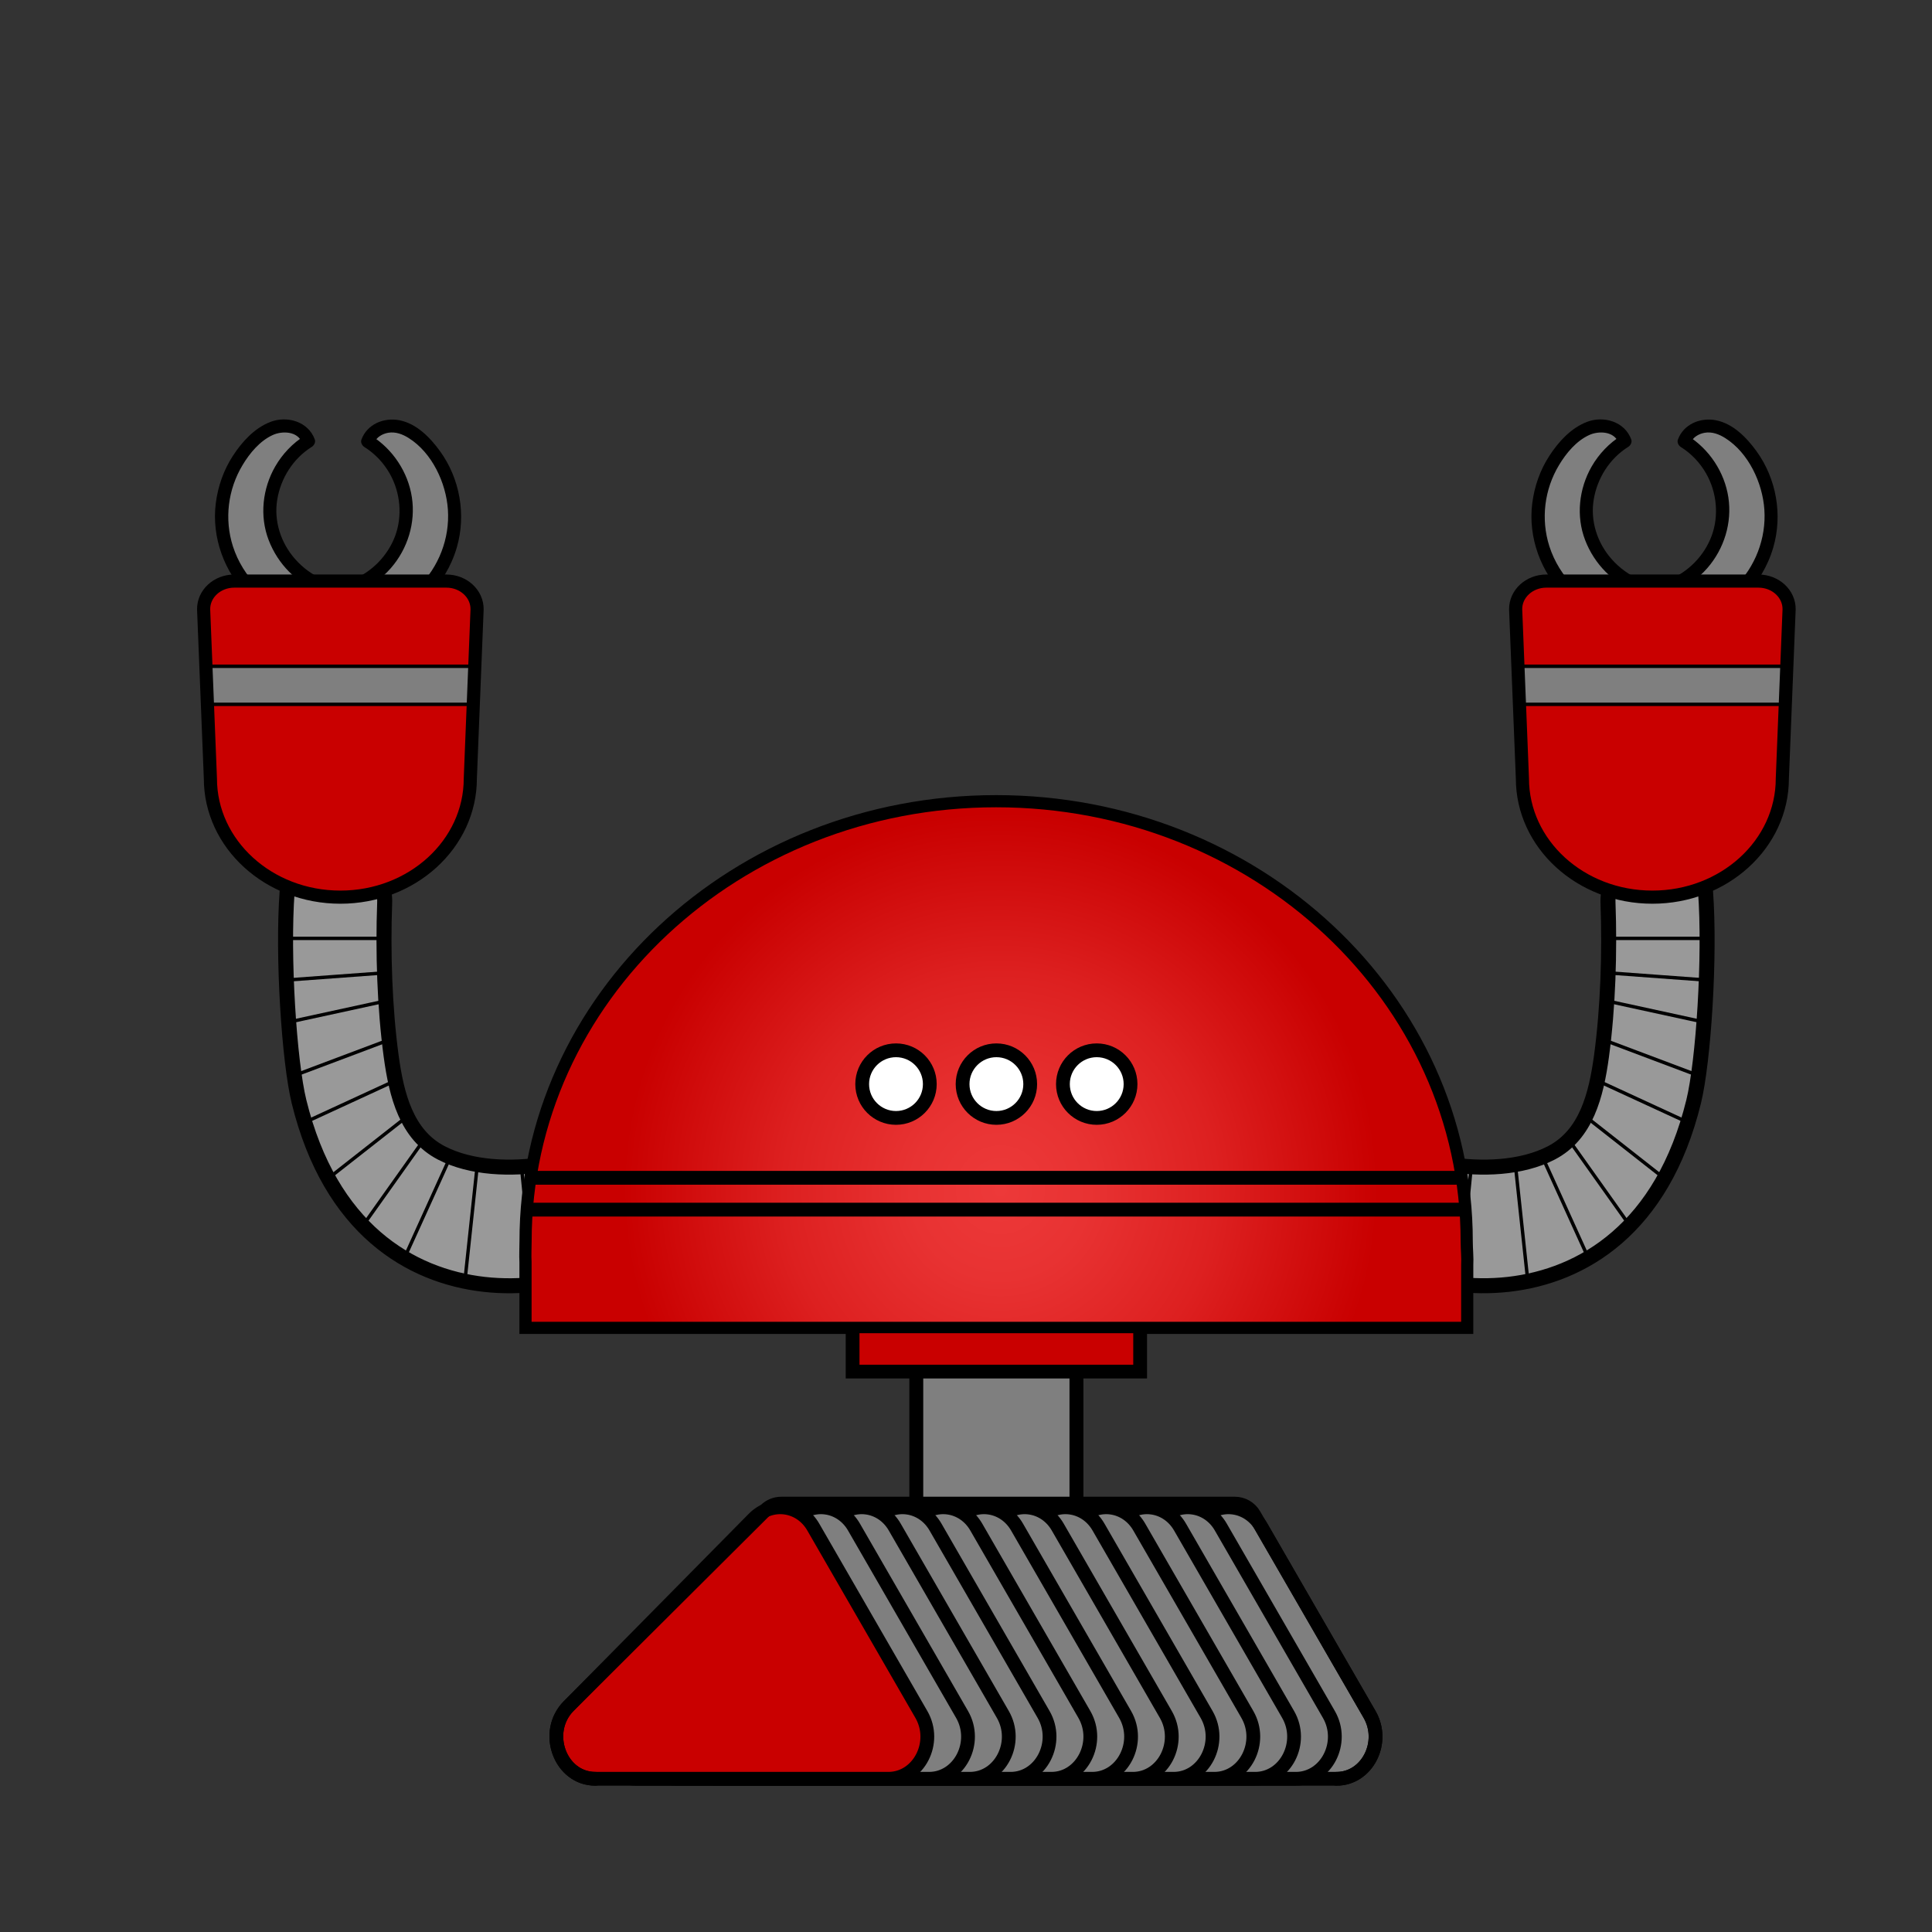 <?xml version="1.0" encoding="UTF-8"?><svg id="Robos" xmlns="http://www.w3.org/2000/svg" xmlns:xlink="http://www.w3.org/1999/xlink" viewBox="0 0 300 300"><rect x="0" y="0" width="300" height="300" fill="#333333" stroke="none"/><defs><style>.cls-1,.cls-2,.cls-3{fill:#c90000;}.cls-4{fill:url(#radial-gradient);stroke-width:1.89px;}.cls-4,.cls-5,.cls-6,.cls-2,.cls-7,.cls-8,.cls-9,.cls-10,.cls-11,.cls-12,.cls-13,.cls-3,.cls-14,.cls-15{stroke:#000;stroke-miterlimit:10;}.cls-4,.cls-5,.cls-6,.cls-2,.cls-8,.cls-9,.cls-10,.cls-11,.cls-12,.cls-13,.cls-3{stroke-linecap:round;}.cls-5,.cls-9,.cls-16,.cls-15{fill:#7f7f7f;}.cls-5,.cls-13{stroke-width:.53px;}.cls-6{fill:#fff;}.cls-6,.cls-10,.cls-3{stroke-width:2.14px;}.cls-17{clip-path:url(#clippath-1);}.cls-2,.cls-8,.cls-9{stroke-width:2.14px;}.cls-7,.cls-8,.cls-11,.cls-12,.cls-13{fill:none;}.cls-7,.cls-14{stroke-width:1.4px;}.cls-18{clip-path:url(#clippath);}.cls-10{fill:#fa2e19;}.cls-11{stroke-width:2.04px;}.cls-12{stroke-width:2.33px;}.cls-14{fill:#999;}.cls-15{stroke-width:2.16px;}</style><clipPath id="clippath"><path id="SVGID" class="cls-7" d="M67.44,10.88C65.6,2.34,25.54-8,15.84,31.57c-1.51,6.16-2.6,22.48-1.84,32.68,.3,3.97,4.03,6.06,8.01,5.92h0c4.13-.14,7.29-3.64,7.13-7.77-.28-7.62-.01-16.23,1.01-23.78,.83-6.06,2.36-12.2,7.79-15.02,9.3-4.83,24.96-.74,26.96,2.73"/></clipPath><clipPath id="clippath-1"><path id="SVGID-3" class="cls-7" d="M180.8,10.88c1.85-8.54,41.9-18.87,51.6,20.69,1.51,6.16,2.6,22.48,1.84,32.68-.3,3.97-4.03,6.06-8.01,5.92h0c-4.13-.14-7.29-3.64-7.13-7.77,.28-7.62,.01-16.23-1.01-23.78-.83-6.06-2.36-12.2-7.79-15.02-9.3-4.83-24.96-.74-26.96,2.73"/></clipPath><symbol id="Robot_arm_5" viewBox="0 0 248.25 137.5"><g><path class="cls-14" d="M67.44,10.88C65.6,2.34,25.54-8,15.84,31.57c-1.51,6.16-2.6,22.48-1.84,32.68,.3,3.97,4.03,6.06,8.01,5.92h0c4.13-.14,7.29-3.64,7.13-7.77-.28-7.62-.01-16.23,1.01-23.78,.83-6.06,2.36-12.2,7.79-15.02,9.3-4.83,24.96-.74,26.96,2.73"/><g><g class="cls-18"><g><polygon class="cls-13" points="31.78 56.91 10.14 56.91 10.14 50.16 32.06 51.77 31.78 56.91"/><polygon class="cls-13" points="31.97 47.77 10.7 43.14 11.46 34.24 32.93 42.32 31.97 47.77"/><polygon class="cls-13" points="34.55 36.55 13.54 26.86 17.23 17.16 35.47 31.47 34.55 36.55"/><polygon class="cls-13" points="23.47 9.08 30.62 3.78 40.78 26.17 37.08 28.24 23.47 9.08"/><polygon class="cls-13" points="41.24 .31 52.32 1.93 50.01 25.24 43.78 24.09 41.24 .31"/><polygon class="cls-13" points="64.2 29.64 57.76 27.8 63.84 1.64 70.57 8.38 64.2 29.64"/></g></g><path id="SVGID-2" class="cls-7" d="M67.44,10.88C65.6,2.34,25.54-8,15.84,31.57c-1.51,6.16-2.6,22.48-1.84,32.68,.3,3.97,4.03,6.06,8.01,5.92h0c4.13-.14,7.29-3.64,7.13-7.77-.28-7.62-.01-16.23,1.01-23.78,.83-6.06,2.36-12.2,7.79-15.02,9.3-4.83,24.96-.74,26.96,2.73"/></g><path class="cls-12" d="M67.44,10.88C65.6,2.34,25.54-8,15.84,31.57c-1.51,6.16-2.6,22.48-1.84,32.68,.3,3.97,4.03,6.06,8.01,5.92h0c4.13-.14,7.29-3.64,7.13-7.77-.28-7.62-.01-16.23,1.01-23.78,.83-6.06,2.36-12.2,7.79-15.02,9.3-4.83,24.96-.74,26.96,2.73"/><g><path class="cls-16" d="M8.76,110.72c-3.08,3-4.91,7.26-4.95,11.56-.04,4.3,1.7,8.59,4.73,11.65,1.24,1.25,2.76,2.33,4.51,2.54,1.75,.21,3.71-.69,4.26-2.36-3.99-2.45-6.4-7.27-5.95-11.93,.45-4.66,3.73-8.93,8.12-10.57"/><path d="M8.03,110c-3.79,3.74-5.79,9.19-5.11,14.49,.33,2.61,1.22,5.15,2.66,7.36s3.35,4.3,5.83,5.26c2.62,1,5.87,.04,6.88-2.73,.16-.43-.11-.93-.47-1.15-2.88-1.8-4.81-4.85-5.36-8.19s.56-6.7,2.73-9.18c1.24-1.42,2.79-2.58,4.56-3.25,.52-.2,.87-.69,.71-1.26-.14-.49-.74-.91-1.26-.71-3.73,1.43-6.64,4.39-8.07,8.11s-.97,7.97,1,11.41c1.13,1.97,2.73,3.65,4.66,4.85l-.47-1.15c-.67,1.82-3.1,1.89-4.58,1.2-1.99-.92-3.55-2.8-4.66-4.65-2.28-3.78-2.85-8.39-1.51-12.6,.77-2.4,2.12-4.58,3.91-6.35,.94-.92-.51-2.37-1.45-1.45h0Z"/></g><g><path class="cls-16" d="M35.07,110.72c3.08,3,4.91,7.26,4.95,11.56,.04,4.3-1.7,8.59-4.73,11.65-1.24,1.25-2.76,2.33-4.51,2.54-1.75,.21-3.71-.69-4.26-2.36,3.99-2.45,6.4-7.27,5.95-11.93-.45-4.66-3.73-8.93-8.12-10.57"/><path d="M34.35,111.44c3.19,3.14,4.91,7.57,4.61,12.04-.28,4.16-2.46,8.83-6.07,11.11-.94,.6-2.06,1.03-3.2,.83-.91-.16-1.85-.69-2.18-1.59l-.47,1.15c3.36-2.09,5.74-5.68,6.33-9.6s-.64-7.96-3.28-10.99c-1.48-1.7-3.36-2.98-5.47-3.78-.52-.2-1.12,.22-1.26,.71-.16,.58,.2,1.06,.71,1.26,3.06,1.17,5.58,3.78,6.71,6.85s.82,6.71-.86,9.66c-.95,1.67-2.29,3.09-3.92,4.11-.36,.22-.63,.73-.47,1.15,.88,2.41,3.49,3.49,5.92,3.01,2.65-.52,4.76-2.69,6.28-4.79,3.1-4.27,4.09-9.9,2.61-14.97-.84-2.88-2.42-5.53-4.56-7.64-.94-.92-2.38,.52-1.45,1.45h0Z"/></g><path class="cls-1" d="M38.71,112.39H5.79c-2.66,0-4.8-1.98-4.76-4.41l1.05-26.24c0-10.18,9.04-18.43,20.18-18.43h0c11.15,0,20.18,8.25,20.18,18.43l1.05,26.24c.04,2.43-2.11,4.41-4.76,4.41Z"/><rect class="cls-5" x="1.93" y="93.25" width="40.86" height="5.91"/><path class="cls-11" d="M38.71,112.39H5.79c-2.66,0-4.8-1.98-4.76-4.41l1.05-26.24c0-10.18,9.04-18.43,20.18-18.43h0c11.15,0,20.18,8.25,20.18,18.43l1.05,26.24c.04,2.43-2.11,4.41-4.76,4.41Z"/><path class="cls-14" d="M180.8,10.88c1.85-8.54,41.9-18.87,51.6,20.69,1.51,6.16,2.6,22.48,1.84,32.68-.3,3.97-4.03,6.06-8.01,5.92h0c-4.13-.14-7.29-3.64-7.13-7.77,.28-7.62,.01-16.23-1.01-23.78-.83-6.06-2.36-12.2-7.79-15.02-9.3-4.83-24.96-.74-26.96,2.73"/><g><g class="cls-17"><g><polygon class="cls-13" points="216.47 56.91 238.11 56.91 238.11 50.16 216.19 51.77 216.47 56.91"/><polygon class="cls-13" points="216.28 47.77 237.55 43.14 236.78 34.24 215.32 42.32 216.28 47.77"/><polygon class="cls-13" points="213.7 36.55 234.71 26.86 231.01 17.16 212.78 31.47 213.7 36.55"/><polygon class="cls-13" points="224.78 9.08 217.63 3.78 207.47 26.17 211.16 28.24 224.78 9.08"/><polygon class="cls-13" points="207.01 .31 195.93 1.93 198.24 25.24 204.47 24.09 207.01 .31"/><polygon class="cls-13" points="184.05 29.64 190.49 27.8 184.41 1.64 177.67 8.38 184.05 29.64"/></g></g><path id="SVGID-4" class="cls-7" d="M180.8,10.88c1.85-8.54,41.9-18.87,51.6,20.69,1.51,6.16,2.6,22.48,1.84,32.68-.3,3.97-4.03,6.06-8.01,5.92h0c-4.13-.14-7.29-3.64-7.13-7.77,.28-7.62,.01-16.23-1.01-23.78-.83-6.06-2.36-12.2-7.79-15.02-9.3-4.83-24.96-.74-26.96,2.73"/></g><path class="cls-12" d="M180.8,10.88c1.85-8.54,41.9-18.87,51.6,20.69,1.51,6.16,2.6,22.48,1.84,32.68-.3,3.97-4.03,6.06-8.01,5.92h0c-4.13-.14-7.29-3.64-7.13-7.77,.28-7.62,.01-16.23-1.01-23.78-.83-6.06-2.36-12.2-7.79-15.02-9.3-4.83-24.96-.74-26.96,2.73"/><g><path class="cls-16" d="M239.49,110.72c3.08,3,4.91,7.26,4.95,11.56,.04,4.3-1.7,8.59-4.73,11.65-1.24,1.25-2.76,2.33-4.51,2.54-1.75,.21-3.71-.69-4.26-2.36,3.99-2.45,6.4-7.27,5.95-11.93-.45-4.66-3.73-8.93-8.12-10.57"/><path d="M238.77,111.44c3.19,3.14,4.91,7.57,4.61,12.04-.28,4.16-2.46,8.83-6.07,11.11-.94,.6-2.06,1.03-3.2,.83-.91-.16-1.85-.69-2.18-1.59l-.47,1.15c3.36-2.09,5.74-5.68,6.33-9.6s-.64-7.96-3.28-10.99c-1.48-1.7-3.36-2.98-5.47-3.78-.52-.2-1.12,.22-1.26,.71-.16,.58,.2,1.06,.71,1.26,3.06,1.17,5.58,3.78,6.71,6.85s.82,6.71-.86,9.66c-.95,1.67-2.29,3.09-3.92,4.11-.36,.22-.63,.73-.47,1.15,.88,2.41,3.49,3.49,5.92,3.01,2.65-.52,4.76-2.69,6.28-4.79,3.1-4.27,4.09-9.9,2.61-14.97-.84-2.88-2.42-5.53-4.56-7.64-.94-.92-2.38,.52-1.45,1.45h0Z"/></g><g><path class="cls-16" d="M213.18,110.72c-3.08,3-4.91,7.26-4.95,11.56-.04,4.3,1.7,8.59,4.73,11.65,1.24,1.25,2.76,2.33,4.51,2.54s3.71-.69,4.26-2.36c-3.99-2.45-6.4-7.27-5.95-11.93,.45-4.66,3.73-8.93,8.12-10.57"/><path d="M212.45,110c-3.79,3.74-5.79,9.19-5.11,14.49,.33,2.61,1.22,5.15,2.66,7.36s3.35,4.3,5.83,5.26c2.62,1,5.87,.04,6.88-2.73,.16-.43-.11-.93-.47-1.15-2.88-1.8-4.81-4.85-5.36-8.19s.56-6.7,2.73-9.18c1.24-1.42,2.79-2.58,4.56-3.25,.52-.2,.87-.69,.71-1.26-.14-.49-.74-.91-1.26-.71-3.73,1.43-6.64,4.39-8.07,8.11s-.97,7.97,1,11.41c1.13,1.97,2.73,3.65,4.66,4.85l-.47-1.15c-.67,1.82-3.1,1.89-4.58,1.2-1.99-.92-3.55-2.8-4.66-4.65-2.28-3.78-2.85-8.39-1.51-12.6,.77-2.4,2.12-4.58,3.91-6.35,.94-.92-.51-2.37-1.45-1.45h0Z"/></g><path class="cls-1" d="M209.54,112.39h32.92c2.66,0,4.8-1.98,4.76-4.41l-1.05-26.24c0-10.18-9.04-18.43-20.18-18.43h0c-11.15,0-20.18,8.25-20.18,18.43l-1.05,26.24c-.04,2.43,2.11,4.41,4.76,4.41Z"/><rect class="cls-5" x="205.46" y="93.25" width="40.86" height="5.91"/><path class="cls-11" d="M209.54,112.39h32.92c2.66,0,4.8-1.98,4.76-4.41l-1.05-26.24c0-10.18-9.04-18.43-20.18-18.43h0c-11.15,0-20.18,8.25-20.18,18.43l-1.05,26.24c-.04,2.43,2.11,4.41,4.76,4.41Z"/></g></symbol><symbol id="Robot_wheels_2" viewBox="0 0 129.35 44.87"><g><g><path class="cls-9" d="M122.22,43.8h-45.49c-5.48,0-8.14-7.25-4.14-11.3L101.3,3.41c2.78-2.82,7.26-2.19,9.27,1.31l16.78,29.09c2.51,4.35-.39,9.99-5.13,9.99Z"/><path class="cls-9" d="M115.9,43.8h-45.49c-5.48,0-8.14-7.25-4.14-11.3L94.98,3.41c2.78-2.82,7.26-2.19,9.27,1.31l16.78,29.09c2.51,4.35-.39,9.99-5.13,9.99Z"/><path class="cls-9" d="M109.57,43.8h-45.49c-5.48,0-8.14-7.25-4.14-11.3L88.65,3.41c2.78-2.82,7.26-2.19,9.27,1.31l16.78,29.09c2.51,4.35-.39,9.99-5.13,9.99Z"/><path class="cls-9" d="M103.24,43.8H57.75c-5.48,0-8.14-7.25-4.14-11.3L82.32,3.41c2.78-2.82,7.26-2.19,9.27,1.31l16.78,29.09c2.51,4.35-.39,9.99-5.13,9.99Z"/><path class="cls-9" d="M96.91,43.8H51.43c-5.48,0-8.14-7.25-4.14-11.3L75.99,3.41c2.78-2.82,7.26-2.19,9.27,1.31l16.78,29.09c2.51,4.35-.39,9.99-5.13,9.99Z"/><path class="cls-9" d="M90.58,43.8H45.1c-5.48,0-8.14-7.25-4.14-11.3L69.66,3.41c2.78-2.82,7.26-2.19,9.27,1.31l16.78,29.09c2.51,4.35-.39,9.99-5.13,9.99Z"/><path class="cls-9" d="M84.26,43.8H38.77c-5.48,0-8.14-7.25-4.14-11.3L63.34,3.41c2.78-2.82,7.26-2.19,9.27,1.31l16.78,29.09c2.51,4.35-.39,9.99-5.13,9.99Z"/><path class="cls-9" d="M77.93,43.8H32.44c-5.48,0-8.14-7.25-4.14-11.3L57.01,3.41c2.78-2.82,7.26-2.19,9.27,1.31l16.78,29.09c2.51,4.35-.39,9.99-5.13,9.99Z"/><path class="cls-9" d="M71.6,43.8H26.12c-5.48,0-8.14-7.25-4.14-11.3L50.68,3.41c2.78-2.82,7.26-2.19,9.27,1.31l16.78,29.09c2.51,4.35-.39,9.99-5.13,9.99Z"/><path class="cls-9" d="M65.27,43.8H19.79c-5.48,0-8.14-7.25-4.14-11.3L44.35,3.41c2.78-2.82,7.26-2.19,9.27,1.31l16.78,29.09c2.51,4.35-.39,9.99-5.13,9.99Z"/><path class="cls-9" d="M58.94,43.8H13.46c-5.48,0-8.14-7.25-4.14-11.3L38.02,3.41c2.78-2.82,7.26-2.19,9.27,1.31l16.78,29.09c2.51,4.35-.39,9.99-5.13,9.99Z"/></g><path class="cls-2" d="M52.62,43.8H7.13c-5.48,0-8.14-7.25-4.14-11.3L31.7,3.41c2.78-2.82,7.26-2.19,9.27,1.31l16.78,29.09c2.51,4.35-.39,9.99-5.13,9.99Z"/><path class="cls-8" d="M122.22,43.8c4.75,0,7.64-5.64,5.13-9.99L109.43,2.81c-.62-1.08-1.77-1.74-3.01-1.74H36c-.92,0-1.8,.36-2.46,1.01L2.99,32.5c-4,4.05-1.34,11.3,4.14,11.3"/></g></symbol><radialGradient id="radial-gradient" cx="155.35" cy="184.75" fx="155.35" fy="184.75" r="86.26" gradientTransform="matrix(1, 0, 0, 1, 0, 0)" gradientUnits="userSpaceOnUse"><stop offset="0" stop-color="#ed3939"/><stop offset=".16" stop-color="#e83232"/><stop offset=".39" stop-color="#dd2020"/><stop offset=".66" stop-color="#ca0202"/><stop offset=".68" stop-color="#c90000"/></radialGradient></defs><use width="248.25" height="137.5" transform="translate(30.59 202.62) scale(1 -1)" xlink:href="#Robot_arm_5"/><g><rect class="cls-15" x="142.28" y="205.1" width="24.87" height="38.74"/><path class="cls-4" d="M227.75,192.73c0-37.73-32.71-68.32-73.07-68.32s-73.07,30.59-73.07,68.32c0,1.08-.07,2.15-.01,3.22v10.24H227.83v-9.69c.07-1.25-.08-2.5-.08-3.76Z"/><polyline class="cls-3" points="177.04 207.02 177.04 212.98 132.39 212.98 132.39 207.02"/><g><circle class="cls-6" cx="170.3" cy="168.34" r="5.25"/><circle class="cls-6" cx="154.72" cy="168.34" r="5.25"/><circle class="cls-6" cx="139.13" cy="168.34" r="5.25"/></g><line class="cls-10" x1="82.39" y1="187.83" x2="227.04" y2="187.83"/><line class="cls-10" x1="82.85" y1="182.89" x2="226.59" y2="182.89"/></g><use width="129.35" height="44.87" transform="translate(85.32 232.41)" xlink:href="#Robot_wheels_2"/></svg>